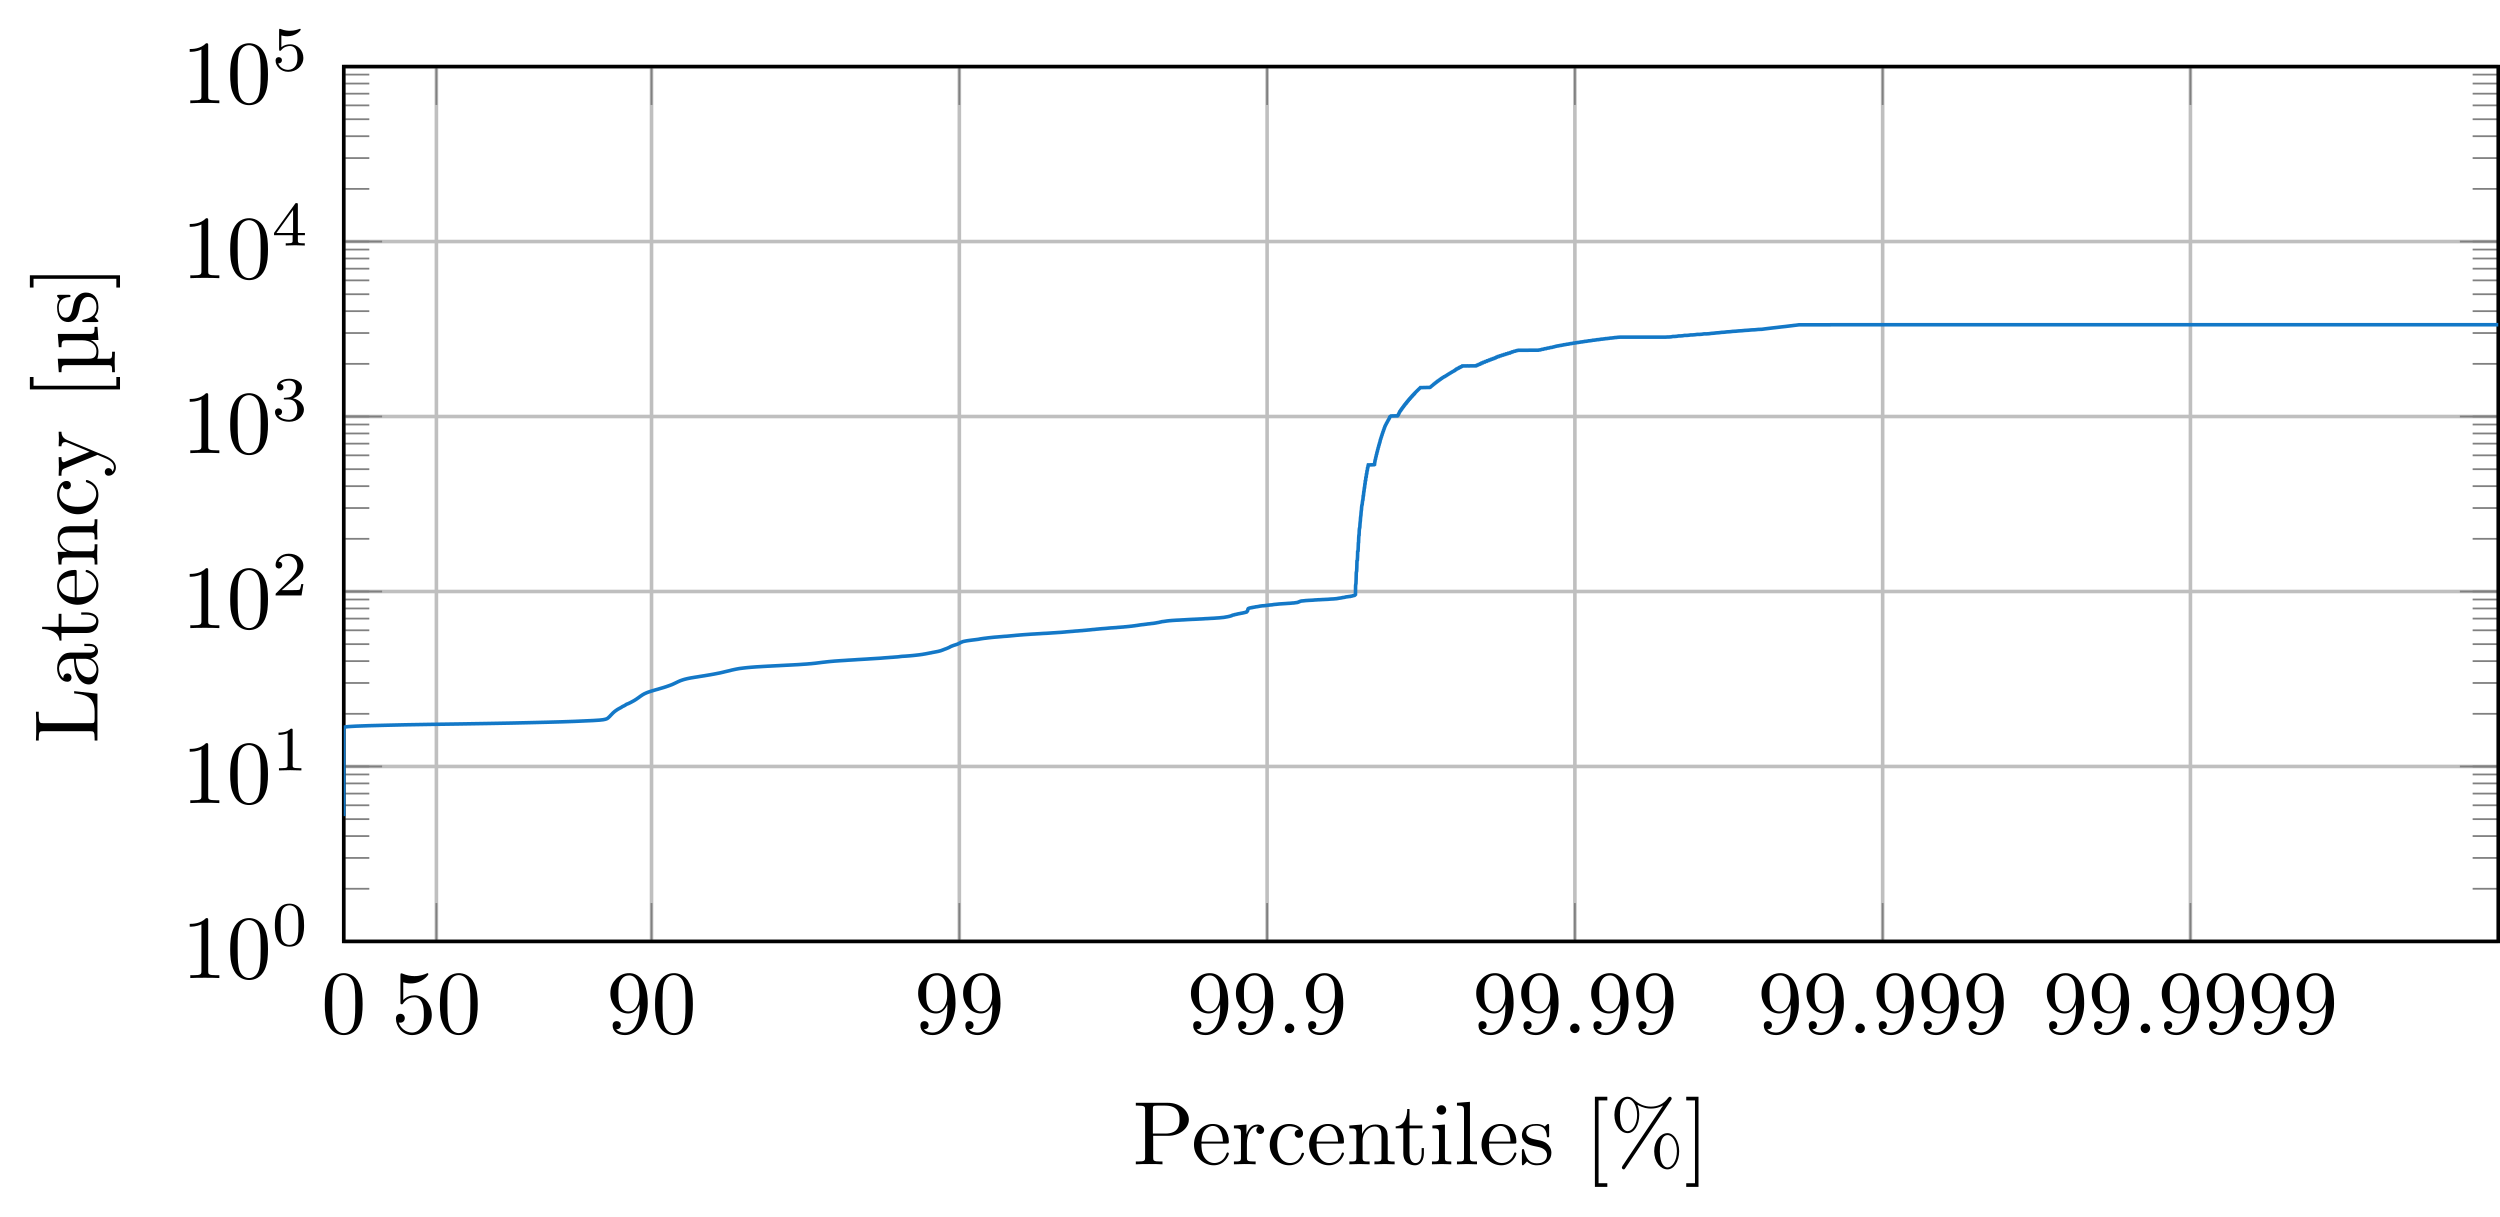 <?xml version="1.0" encoding="UTF-8"?>
<svg xmlns="http://www.w3.org/2000/svg" xmlns:xlink="http://www.w3.org/1999/xlink" width="276.906pt" height="134.773pt" viewBox="0 0 276.906 134.773" version="1.1">
<defs>
<g>
<symbol overflow="visible" id="glyph0-0">
<path style="stroke:none;" d=""/>
</symbol>
<symbol overflow="visible" id="glyph0-1">
<path style="stroke:none;" d="M 4.578 -3.188 C 4.578 -3.984 4.531 -4.781 4.188 -5.516 C 3.734 -6.484 2.906 -6.641 2.5 -6.641 C 1.891 -6.641 1.172 -6.375 0.75 -5.453 C 0.438 -4.766 0.391 -3.984 0.391 -3.188 C 0.391 -2.438 0.422 -1.547 0.844 -0.781 C 1.266 0.016 2 0.219 2.484 0.219 C 3.016 0.219 3.781 0.016 4.219 -0.938 C 4.531 -1.625 4.578 -2.406 4.578 -3.188 Z M 3.766 -3.312 C 3.766 -2.562 3.766 -1.891 3.656 -1.25 C 3.5 -0.297 2.938 0 2.484 0 C 2.094 0 1.5 -0.25 1.328 -1.203 C 1.219 -1.797 1.219 -2.719 1.219 -3.312 C 1.219 -3.953 1.219 -4.609 1.297 -5.141 C 1.484 -6.328 2.234 -6.422 2.484 -6.422 C 2.812 -6.422 3.469 -6.234 3.656 -5.25 C 3.766 -4.688 3.766 -3.938 3.766 -3.312 Z M 3.766 -3.312 "/>
</symbol>
<symbol overflow="visible" id="glyph0-2">
<path style="stroke:none;" d="M 4.469 -2 C 4.469 -3.188 3.656 -4.188 2.578 -4.188 C 2.109 -4.188 1.672 -4.031 1.312 -3.672 L 1.312 -5.625 C 1.516 -5.562 1.844 -5.5 2.156 -5.5 C 3.391 -5.5 4.094 -6.406 4.094 -6.531 C 4.094 -6.594 4.062 -6.641 3.984 -6.641 C 3.984 -6.641 3.953 -6.641 3.906 -6.609 C 3.703 -6.516 3.219 -6.312 2.547 -6.312 C 2.156 -6.312 1.688 -6.391 1.219 -6.594 C 1.141 -6.625 1.109 -6.625 1.109 -6.625 C 1 -6.625 1 -6.547 1 -6.391 L 1 -3.438 C 1 -3.266 1 -3.188 1.141 -3.188 C 1.219 -3.188 1.234 -3.203 1.281 -3.266 C 1.391 -3.422 1.75 -3.969 2.562 -3.969 C 3.078 -3.969 3.328 -3.516 3.406 -3.328 C 3.562 -2.953 3.594 -2.578 3.594 -2.078 C 3.594 -1.719 3.594 -1.125 3.344 -0.703 C 3.109 -0.312 2.734 -0.062 2.281 -0.062 C 1.562 -0.062 0.984 -0.594 0.812 -1.172 C 0.844 -1.172 0.875 -1.156 0.984 -1.156 C 1.312 -1.156 1.484 -1.406 1.484 -1.641 C 1.484 -1.891 1.312 -2.141 0.984 -2.141 C 0.844 -2.141 0.5 -2.062 0.5 -1.609 C 0.5 -0.75 1.188 0.219 2.297 0.219 C 3.453 0.219 4.469 -0.734 4.469 -2 Z M 4.469 -2 "/>
</symbol>
<symbol overflow="visible" id="glyph0-3">
<path style="stroke:none;" d="M 4.562 -3.281 C 4.562 -5.969 3.406 -6.641 2.516 -6.641 C 1.969 -6.641 1.484 -6.453 1.062 -6.016 C 0.641 -5.562 0.422 -5.141 0.422 -4.391 C 0.422 -3.156 1.297 -2.172 2.406 -2.172 C 3.016 -2.172 3.422 -2.594 3.656 -3.172 L 3.656 -2.844 C 3.656 -0.516 2.625 -0.062 2.047 -0.062 C 1.875 -0.062 1.328 -0.078 1.062 -0.422 C 1.5 -0.422 1.578 -0.703 1.578 -0.875 C 1.578 -1.188 1.344 -1.328 1.125 -1.328 C 0.969 -1.328 0.672 -1.25 0.672 -0.859 C 0.672 -0.188 1.203 0.219 2.047 0.219 C 3.344 0.219 4.562 -1.141 4.562 -3.281 Z M 3.641 -4.203 C 3.641 -3.375 3.297 -2.406 2.422 -2.406 C 2.266 -2.406 1.797 -2.406 1.5 -3.031 C 1.312 -3.406 1.312 -3.891 1.312 -4.391 C 1.312 -4.922 1.312 -5.391 1.531 -5.766 C 1.797 -6.266 2.172 -6.391 2.516 -6.391 C 2.984 -6.391 3.312 -6.047 3.484 -5.609 C 3.594 -5.281 3.641 -4.656 3.641 -4.203 Z M 3.641 -4.203 "/>
</symbol>
<symbol overflow="visible" id="glyph0-4">
<path style="stroke:none;" d="M 1.906 -0.531 C 1.906 -0.812 1.672 -1.062 1.391 -1.062 C 1.094 -1.062 0.859 -0.812 0.859 -0.531 C 0.859 -0.234 1.094 0 1.391 0 C 1.672 0 1.906 -0.234 1.906 -0.531 Z M 1.906 -0.531 "/>
</symbol>
<symbol overflow="visible" id="glyph0-5">
<path style="stroke:none;" d="M 6.219 -4.953 C 6.219 -5.938 5.234 -6.812 3.875 -6.812 L 0.344 -6.812 L 0.344 -6.5 L 0.594 -6.5 C 1.359 -6.5 1.375 -6.391 1.375 -6.031 L 1.375 -0.781 C 1.375 -0.422 1.359 -0.312 0.594 -0.312 L 0.344 -0.312 L 0.344 0 C 0.703 -0.031 1.438 -0.031 1.812 -0.031 C 2.188 -0.031 2.938 -0.031 3.297 0 L 3.297 -0.312 L 3.047 -0.312 C 2.281 -0.312 2.266 -0.422 2.266 -0.781 L 2.266 -3.156 L 3.953 -3.156 C 5.141 -3.156 6.219 -3.953 6.219 -4.953 Z M 5.188 -4.953 C 5.188 -4.484 5.188 -3.406 3.609 -3.406 L 2.234 -3.406 L 2.234 -6.094 C 2.234 -6.438 2.25 -6.5 2.719 -6.5 L 3.609 -6.5 C 5.188 -6.5 5.188 -5.438 5.188 -4.953 Z M 5.188 -4.953 "/>
</symbol>
<symbol overflow="visible" id="glyph0-6">
<path style="stroke:none;" d="M 4.141 -1.188 C 4.141 -1.281 4.062 -1.312 4 -1.312 C 3.922 -1.312 3.891 -1.25 3.875 -1.172 C 3.531 -0.141 2.625 -0.141 2.531 -0.141 C 2.031 -0.141 1.641 -0.438 1.406 -0.812 C 1.109 -1.281 1.109 -1.938 1.109 -2.297 L 3.891 -2.297 C 4.109 -2.297 4.141 -2.297 4.141 -2.516 C 4.141 -3.5 3.594 -4.469 2.359 -4.469 C 1.203 -4.469 0.281 -3.438 0.281 -2.188 C 0.281 -0.859 1.328 0.109 2.469 0.109 C 3.688 0.109 4.141 -1 4.141 -1.188 Z M 3.484 -2.516 L 1.109 -2.516 C 1.172 -4 2.016 -4.25 2.359 -4.25 C 3.375 -4.25 3.484 -2.906 3.484 -2.516 Z M 3.484 -2.516 "/>
</symbol>
<symbol overflow="visible" id="glyph0-7">
<path style="stroke:none;" d="M 3.625 -3.797 C 3.625 -4.109 3.312 -4.406 2.891 -4.406 C 2.156 -4.406 1.797 -3.734 1.672 -3.312 L 1.672 -4.406 L 0.281 -4.297 L 0.281 -3.984 C 0.984 -3.984 1.062 -3.922 1.062 -3.422 L 1.062 -0.75 C 1.062 -0.312 0.953 -0.312 0.281 -0.312 L 0.281 0 L 1.422 -0.031 C 1.812 -0.031 2.281 -0.031 2.688 0 L 2.688 -0.312 L 2.469 -0.312 C 1.734 -0.312 1.719 -0.422 1.719 -0.781 L 1.719 -2.312 C 1.719 -3.297 2.141 -4.188 2.891 -4.188 C 2.953 -4.188 2.984 -4.188 3 -4.172 C 2.969 -4.172 2.766 -4.047 2.766 -3.781 C 2.766 -3.516 2.984 -3.359 3.203 -3.359 C 3.375 -3.359 3.625 -3.484 3.625 -3.797 Z M 3.625 -3.797 "/>
</symbol>
<symbol overflow="visible" id="glyph0-8">
<path style="stroke:none;" d="M 4.141 -1.188 C 4.141 -1.281 4.031 -1.281 4 -1.281 C 3.922 -1.281 3.891 -1.25 3.875 -1.188 C 3.594 -0.266 2.938 -0.141 2.578 -0.141 C 2.047 -0.141 1.172 -0.562 1.172 -2.172 C 1.172 -3.797 1.984 -4.219 2.516 -4.219 C 2.609 -4.219 3.234 -4.203 3.578 -3.844 C 3.172 -3.812 3.109 -3.516 3.109 -3.391 C 3.109 -3.125 3.297 -2.938 3.562 -2.938 C 3.828 -2.938 4.031 -3.094 4.031 -3.406 C 4.031 -4.078 3.266 -4.469 2.5 -4.469 C 1.25 -4.469 0.344 -3.391 0.344 -2.156 C 0.344 -0.875 1.328 0.109 2.484 0.109 C 3.812 0.109 4.141 -1.094 4.141 -1.188 Z M 4.141 -1.188 "/>
</symbol>
<symbol overflow="visible" id="glyph0-9">
<path style="stroke:none;" d="M 5.328 0 L 5.328 -0.312 C 4.812 -0.312 4.562 -0.312 4.562 -0.609 L 4.562 -2.516 C 4.562 -3.375 4.562 -3.672 4.25 -4.031 C 4.109 -4.203 3.781 -4.406 3.203 -4.406 C 2.469 -4.406 2 -3.984 1.719 -3.359 L 1.719 -4.406 L 0.312 -4.297 L 0.312 -3.984 C 1.016 -3.984 1.094 -3.922 1.094 -3.422 L 1.094 -0.75 C 1.094 -0.312 0.984 -0.312 0.312 -0.312 L 0.312 0 L 1.453 -0.031 L 2.562 0 L 2.562 -0.312 C 1.891 -0.312 1.781 -0.312 1.781 -0.75 L 1.781 -2.594 C 1.781 -3.625 2.5 -4.188 3.125 -4.188 C 3.766 -4.188 3.875 -3.656 3.875 -3.078 L 3.875 -0.75 C 3.875 -0.312 3.766 -0.312 3.094 -0.312 L 3.094 0 L 4.219 -0.031 Z M 5.328 0 "/>
</symbol>
<symbol overflow="visible" id="glyph0-10">
<path style="stroke:none;" d="M 3.312 -1.234 L 3.312 -1.797 L 3.062 -1.797 L 3.062 -1.25 C 3.062 -0.516 2.766 -0.141 2.391 -0.141 C 1.719 -0.141 1.719 -1.047 1.719 -1.219 L 1.719 -3.984 L 3.156 -3.984 L 3.156 -4.297 L 1.719 -4.297 L 1.719 -6.125 L 1.469 -6.125 C 1.469 -5.312 1.172 -4.25 0.188 -4.203 L 0.188 -3.984 L 1.031 -3.984 L 1.031 -1.234 C 1.031 -0.016 1.969 0.109 2.328 0.109 C 3.031 0.109 3.312 -0.594 3.312 -1.234 Z M 3.312 -1.234 "/>
</symbol>
<symbol overflow="visible" id="glyph0-11">
<path style="stroke:none;" d="M 2.469 0 L 2.469 -0.312 C 1.797 -0.312 1.766 -0.359 1.766 -0.75 L 1.766 -4.406 L 0.375 -4.297 L 0.375 -3.984 C 1.016 -3.984 1.109 -3.922 1.109 -3.438 L 1.109 -0.75 C 1.109 -0.312 1 -0.312 0.328 -0.312 L 0.328 0 L 1.422 -0.031 C 1.781 -0.031 2.125 -0.016 2.469 0 Z M 1.906 -6.016 C 1.906 -6.297 1.688 -6.547 1.391 -6.547 C 1.047 -6.547 0.844 -6.266 0.844 -6.016 C 0.844 -5.75 1.078 -5.5 1.375 -5.5 C 1.719 -5.5 1.906 -5.766 1.906 -6.016 Z M 1.906 -6.016 "/>
</symbol>
<symbol overflow="visible" id="glyph0-12">
<path style="stroke:none;" d="M 2.547 0 L 2.547 -0.312 C 1.875 -0.312 1.766 -0.312 1.766 -0.75 L 1.766 -6.922 L 0.328 -6.812 L 0.328 -6.5 C 1.031 -6.5 1.109 -6.438 1.109 -5.938 L 1.109 -0.75 C 1.109 -0.312 1 -0.312 0.328 -0.312 L 0.328 0 L 1.438 -0.031 Z M 2.547 0 "/>
</symbol>
<symbol overflow="visible" id="glyph0-13">
<path style="stroke:none;" d="M 3.594 -1.281 C 3.594 -1.797 3.297 -2.109 3.172 -2.219 C 2.844 -2.547 2.453 -2.625 2.031 -2.703 C 1.469 -2.812 0.812 -2.938 0.812 -3.516 C 0.812 -3.875 1.062 -4.281 1.922 -4.281 C 3.016 -4.281 3.078 -3.375 3.094 -3.078 C 3.094 -2.984 3.203 -2.984 3.203 -2.984 C 3.344 -2.984 3.344 -3.031 3.344 -3.219 L 3.344 -4.234 C 3.344 -4.391 3.344 -4.469 3.234 -4.469 C 3.188 -4.469 3.156 -4.469 3.031 -4.344 C 3 -4.312 2.906 -4.219 2.859 -4.188 C 2.484 -4.469 2.078 -4.469 1.922 -4.469 C 0.703 -4.469 0.328 -3.797 0.328 -3.234 C 0.328 -2.891 0.484 -2.609 0.75 -2.391 C 1.078 -2.141 1.359 -2.078 2.078 -1.938 C 2.297 -1.891 3.109 -1.734 3.109 -1.016 C 3.109 -0.516 2.766 -0.109 1.984 -0.109 C 1.141 -0.109 0.781 -0.672 0.594 -1.531 C 0.562 -1.656 0.562 -1.688 0.453 -1.688 C 0.328 -1.688 0.328 -1.625 0.328 -1.453 L 0.328 -0.125 C 0.328 0.047 0.328 0.109 0.438 0.109 C 0.484 0.109 0.5 0.094 0.688 -0.094 C 0.703 -0.109 0.703 -0.125 0.891 -0.312 C 1.328 0.094 1.781 0.109 1.984 0.109 C 3.125 0.109 3.594 -0.562 3.594 -1.281 Z M 3.594 -1.281 "/>
</symbol>
<symbol overflow="visible" id="glyph0-14">
<path style="stroke:none;" d="M 2.547 2.5 L 2.547 2.094 L 1.578 2.094 L 1.578 -7.078 L 2.547 -7.078 L 2.547 -7.484 L 1.172 -7.484 L 1.172 2.5 Z M 2.547 2.5 "/>
</symbol>
<symbol overflow="visible" id="glyph0-15">
<path style="stroke:none;" d="M 6.906 -7.281 C 6.906 -7.391 6.812 -7.484 6.703 -7.484 C 6.609 -7.484 6.562 -7.406 6.5 -7.344 C 6 -6.656 5.328 -6.391 4.609 -6.391 C 3.906 -6.391 3.297 -6.641 2.734 -7.156 C 2.547 -7.328 2.344 -7.484 2.031 -7.484 C 1.266 -7.484 0.562 -6.641 0.562 -5.469 C 0.562 -4.266 1.281 -3.453 2.031 -3.453 C 2.75 -3.453 3.312 -4.344 3.312 -5.469 C 3.312 -5.609 3.312 -6.078 3.109 -6.594 C 3.766 -6.219 4.25 -6.172 4.609 -6.172 C 5.375 -6.172 5.875 -6.484 5.938 -6.516 L 5.953 -6.516 L 1.469 0.156 C 1.391 0.297 1.391 0.359 1.391 0.359 C 1.391 0.469 1.484 0.562 1.578 0.562 C 1.688 0.562 1.703 0.516 1.781 0.406 L 6.828 -7.094 C 6.891 -7.188 6.906 -7.219 6.906 -7.281 Z M 7.734 -1.453 C 7.734 -2.594 7.141 -3.453 6.438 -3.453 C 5.688 -3.453 4.969 -2.625 4.969 -1.453 C 4.969 -0.25 5.688 0.562 6.438 0.562 C 7.172 0.562 7.734 -0.328 7.734 -1.453 Z M 3.078 -5.469 C 3.078 -4.391 2.547 -3.672 2.031 -3.672 C 1.828 -3.672 1.172 -3.812 1.172 -5.469 C 1.172 -7.125 1.828 -7.25 2.031 -7.25 C 2.562 -7.25 3.078 -6.516 3.078 -5.469 Z M 7.484 -1.453 C 7.484 -0.375 6.969 0.344 6.453 0.344 C 6.25 0.344 5.594 0.203 5.594 -1.453 C 5.594 -3.109 6.234 -3.234 6.453 -3.234 C 6.984 -3.234 7.484 -2.5 7.484 -1.453 Z M 7.484 -1.453 "/>
</symbol>
<symbol overflow="visible" id="glyph0-16">
<path style="stroke:none;" d="M 1.578 2.5 L 1.578 -7.484 L 0.219 -7.484 L 0.219 -7.078 L 1.188 -7.078 L 1.188 2.094 L 0.219 2.094 L 0.219 2.5 Z M 1.578 2.5 "/>
</symbol>
<symbol overflow="visible" id="glyph1-0">
<path style="stroke:none;" d=""/>
</symbol>
<symbol overflow="visible" id="glyph1-1">
<path style="stroke:none;" d="M 2.938 -6.375 C 2.938 -6.625 2.938 -6.641 2.703 -6.641 C 2.078 -6 1.203 -6 0.891 -6 L 0.891 -5.688 C 1.094 -5.688 1.672 -5.688 2.188 -5.953 L 2.188 -0.781 C 2.188 -0.422 2.156 -0.312 1.266 -0.312 L 0.953 -0.312 L 0.953 0 C 1.297 -0.031 2.156 -0.031 2.562 -0.031 C 2.953 -0.031 3.828 -0.031 4.172 0 L 4.172 -0.312 L 3.859 -0.312 C 2.953 -0.312 2.938 -0.422 2.938 -0.781 Z M 2.938 -6.375 "/>
</symbol>
<symbol overflow="visible" id="glyph1-2">
<path style="stroke:none;" d="M 4.578 -3.188 C 4.578 -3.984 4.531 -4.781 4.188 -5.516 C 3.734 -6.484 2.906 -6.641 2.5 -6.641 C 1.891 -6.641 1.172 -6.375 0.75 -5.453 C 0.438 -4.766 0.391 -3.984 0.391 -3.188 C 0.391 -2.438 0.422 -1.547 0.844 -0.781 C 1.266 0.016 2 0.219 2.484 0.219 C 3.016 0.219 3.781 0.016 4.219 -0.938 C 4.531 -1.625 4.578 -2.406 4.578 -3.188 Z M 2.484 0 C 2.094 0 1.5 -0.25 1.328 -1.203 C 1.219 -1.797 1.219 -2.719 1.219 -3.312 C 1.219 -3.953 1.219 -4.609 1.297 -5.141 C 1.484 -6.328 2.234 -6.422 2.484 -6.422 C 2.812 -6.422 3.469 -6.234 3.656 -5.25 C 3.766 -4.688 3.766 -3.938 3.766 -3.312 C 3.766 -2.562 3.766 -1.891 3.656 -1.25 C 3.5 -0.297 2.938 0 2.484 0 Z M 2.484 0 "/>
</symbol>
<symbol overflow="visible" id="glyph2-0">
<path style="stroke:none;" d=""/>
</symbol>
<symbol overflow="visible" id="glyph2-1">
<path style="stroke:none;" d="M 3.594 -2.219 C 3.594 -2.984 3.5 -3.547 3.188 -4.031 C 2.969 -4.344 2.531 -4.625 1.984 -4.625 C 0.359 -4.625 0.359 -2.719 0.359 -2.219 C 0.359 -1.719 0.359 0.141 1.984 0.141 C 3.594 0.141 3.594 -1.719 3.594 -2.219 Z M 1.984 -0.062 C 1.656 -0.062 1.234 -0.25 1.094 -0.812 C 1 -1.219 1 -1.797 1 -2.312 C 1 -2.828 1 -3.359 1.094 -3.734 C 1.25 -4.281 1.688 -4.438 1.984 -4.438 C 2.359 -4.438 2.719 -4.203 2.844 -3.797 C 2.953 -3.422 2.969 -2.922 2.969 -2.312 C 2.969 -1.797 2.969 -1.281 2.875 -0.844 C 2.734 -0.203 2.266 -0.062 1.984 -0.062 Z M 1.984 -0.062 "/>
</symbol>
<symbol overflow="visible" id="glyph2-2">
<path style="stroke:none;" d="M 2.328 -4.438 C 2.328 -4.625 2.328 -4.625 2.125 -4.625 C 1.672 -4.188 1.047 -4.188 0.766 -4.188 L 0.766 -3.938 C 0.922 -3.938 1.391 -3.938 1.766 -4.125 L 1.766 -0.578 C 1.766 -0.344 1.766 -0.25 1.078 -0.25 L 0.812 -0.25 L 0.812 0 C 0.938 0 1.797 -0.031 2.047 -0.031 C 2.266 -0.031 3.141 0 3.297 0 L 3.297 -0.25 L 3.031 -0.25 C 2.328 -0.25 2.328 -0.344 2.328 -0.578 Z M 2.328 -4.438 "/>
</symbol>
<symbol overflow="visible" id="glyph2-3">
<path style="stroke:none;" d="M 3.516 -1.266 L 3.281 -1.266 C 3.266 -1.109 3.188 -0.703 3.094 -0.641 C 3.047 -0.594 2.516 -0.594 2.406 -0.594 L 1.125 -0.594 C 1.859 -1.234 2.109 -1.438 2.516 -1.766 C 3.031 -2.172 3.516 -2.609 3.516 -3.266 C 3.516 -4.109 2.781 -4.625 1.891 -4.625 C 1.031 -4.625 0.438 -4.016 0.438 -3.375 C 0.438 -3.031 0.734 -2.984 0.812 -2.984 C 0.969 -2.984 1.172 -3.109 1.172 -3.359 C 1.172 -3.484 1.125 -3.734 0.766 -3.734 C 0.984 -4.219 1.453 -4.375 1.781 -4.375 C 2.484 -4.375 2.844 -3.828 2.844 -3.266 C 2.844 -2.656 2.406 -2.188 2.188 -1.938 L 0.516 -0.266 C 0.438 -0.203 0.438 -0.188 0.438 0 L 3.312 0 Z M 3.516 -1.266 "/>
</symbol>
<symbol overflow="visible" id="glyph2-4">
<path style="stroke:none;" d="M 1.906 -2.328 C 2.453 -2.328 2.844 -1.953 2.844 -1.203 C 2.844 -0.344 2.328 -0.078 1.938 -0.078 C 1.656 -0.078 1.031 -0.156 0.75 -0.578 C 1.078 -0.578 1.156 -0.812 1.156 -0.969 C 1.156 -1.188 0.984 -1.344 0.766 -1.344 C 0.578 -1.344 0.375 -1.219 0.375 -0.938 C 0.375 -0.281 1.094 0.141 1.938 0.141 C 2.906 0.141 3.578 -0.516 3.578 -1.203 C 3.578 -1.75 3.141 -2.297 2.375 -2.453 C 3.094 -2.719 3.359 -3.234 3.359 -3.672 C 3.359 -4.219 2.734 -4.625 1.953 -4.625 C 1.188 -4.625 0.594 -4.25 0.594 -3.688 C 0.594 -3.453 0.75 -3.328 0.953 -3.328 C 1.172 -3.328 1.312 -3.484 1.312 -3.672 C 1.312 -3.875 1.172 -4.031 0.953 -4.047 C 1.203 -4.344 1.672 -4.422 1.938 -4.422 C 2.25 -4.422 2.688 -4.266 2.688 -3.672 C 2.688 -3.375 2.594 -3.047 2.406 -2.844 C 2.188 -2.578 1.984 -2.562 1.641 -2.531 C 1.469 -2.516 1.453 -2.516 1.422 -2.516 C 1.406 -2.516 1.344 -2.5 1.344 -2.422 C 1.344 -2.328 1.406 -2.328 1.531 -2.328 Z M 1.906 -2.328 "/>
</symbol>
<symbol overflow="visible" id="glyph2-5">
<path style="stroke:none;" d="M 3.688 -1.141 L 3.688 -1.391 L 2.906 -1.391 L 2.906 -4.5 C 2.906 -4.641 2.906 -4.703 2.766 -4.703 C 2.672 -4.703 2.641 -4.703 2.578 -4.594 L 0.266 -1.391 L 0.266 -1.141 L 2.328 -1.141 L 2.328 -0.578 C 2.328 -0.328 2.328 -0.25 1.75 -0.25 L 1.562 -0.25 L 1.562 0 C 1.922 -0.016 2.359 -0.031 2.609 -0.031 C 2.875 -0.031 3.312 -0.016 3.672 0 L 3.672 -0.25 L 3.484 -0.25 C 2.906 -0.25 2.906 -0.328 2.906 -0.578 L 2.906 -1.141 Z M 2.375 -3.938 L 2.375 -1.391 L 0.531 -1.391 Z M 2.375 -3.938 "/>
</symbol>
<symbol overflow="visible" id="glyph2-6">
<path style="stroke:none;" d="M 1.078 -3.891 C 1.438 -3.797 1.641 -3.797 1.75 -3.797 C 2.672 -3.797 3.219 -4.422 3.219 -4.531 C 3.219 -4.609 3.172 -4.625 3.141 -4.625 C 3.125 -4.625 3.109 -4.625 3.078 -4.609 C 2.906 -4.547 2.547 -4.406 2.031 -4.406 C 1.828 -4.406 1.469 -4.422 1.016 -4.594 C 0.938 -4.625 0.922 -4.625 0.922 -4.625 C 0.828 -4.625 0.828 -4.547 0.828 -4.438 L 0.828 -2.391 C 0.828 -2.266 0.828 -2.188 0.938 -2.188 C 1 -2.188 1.016 -2.188 1.078 -2.281 C 1.375 -2.656 1.812 -2.719 2.047 -2.719 C 2.469 -2.719 2.656 -2.391 2.688 -2.328 C 2.812 -2.094 2.859 -1.828 2.859 -1.422 C 2.859 -1.219 2.859 -0.812 2.641 -0.5 C 2.469 -0.25 2.172 -0.078 1.828 -0.078 C 1.375 -0.078 0.906 -0.328 0.734 -0.797 C 1 -0.781 1.141 -0.953 1.141 -1.141 C 1.141 -1.438 0.875 -1.484 0.781 -1.484 C 0.781 -1.484 0.438 -1.484 0.438 -1.109 C 0.438 -0.484 1.016 0.141 1.844 0.141 C 2.734 0.141 3.516 -0.516 3.516 -1.406 C 3.516 -2.188 2.922 -2.906 2.062 -2.906 C 1.75 -2.906 1.391 -2.844 1.078 -2.578 Z M 1.078 -3.891 "/>
</symbol>
<symbol overflow="visible" id="glyph3-0">
<path style="stroke:none;" d=""/>
</symbol>
<symbol overflow="visible" id="glyph3-1">
<path style="stroke:none;" d="M -2.578 -5.797 L -2.578 -5.547 C -1.562 -5.438 -0.312 -5.297 -0.312 -3.547 L -0.312 -2.734 C -0.312 -2.266 -0.375 -2.25 -0.703 -2.25 L -6.016 -2.25 C -6.359 -2.25 -6.5 -2.25 -6.5 -3.188 L -6.5 -3.516 L -6.812 -3.516 C -6.781 -3.156 -6.781 -2.25 -6.781 -1.844 C -6.781 -1.453 -6.781 -0.672 -6.812 -0.328 L -6.5 -0.328 L -6.5 -0.562 C -6.5 -1.328 -6.391 -1.359 -6.031 -1.359 L -0.781 -1.359 C -0.422 -1.359 -0.312 -1.328 -0.312 -0.562 L -0.312 -0.328 L 0 -0.328 L 0 -5.516 Z M -2.578 -5.797 "/>
</symbol>
<symbol overflow="visible" id="glyph3-2">
<path style="stroke:none;" d="M -0.891 -4.812 L -1.453 -4.812 L -1.453 -4.562 L -0.891 -4.562 C -0.312 -4.562 -0.25 -4.312 -0.25 -4.203 C -0.25 -3.875 -0.703 -3.844 -0.75 -3.844 L -2.734 -3.844 C -3.156 -3.844 -3.547 -3.844 -3.922 -3.484 C -4.312 -3.094 -4.469 -2.594 -4.469 -2.109 C -4.469 -1.297 -4 -0.609 -3.344 -0.609 C -3.047 -0.609 -2.875 -0.812 -2.875 -1.062 C -2.875 -1.344 -3.078 -1.531 -3.328 -1.531 C -3.453 -1.531 -3.781 -1.469 -3.781 -1.016 C -4.141 -1.281 -4.25 -1.781 -4.25 -2.094 C -4.25 -2.578 -3.859 -3.156 -2.969 -3.156 L -2.609 -3.156 C -2.578 -2.641 -2.547 -1.938 -2.25 -1.312 C -1.906 -0.562 -1.391 -0.312 -0.953 -0.312 C -0.141 -0.312 0.109 -1.281 0.109 -1.906 C 0.109 -2.578 -0.297 -3.031 -0.75 -3.219 C -0.359 -3.266 0.062 -3.531 0.062 -4 C 0.062 -4.203 -0.078 -4.812 -0.891 -4.812 Z M -1.391 -3.156 C -0.453 -3.156 -0.109 -2.438 -0.109 -1.984 C -0.109 -1.5 -0.453 -1.094 -0.953 -1.094 C -1.5 -1.094 -2.328 -1.5 -2.391 -3.156 Z M -1.391 -3.156 "/>
</symbol>
<symbol overflow="visible" id="glyph3-3">
<path style="stroke:none;" d="M -1.234 -3.312 L -1.797 -3.312 L -1.797 -3.062 L -1.25 -3.062 C -0.516 -3.062 -0.141 -2.766 -0.141 -2.391 C -0.141 -1.719 -1.047 -1.719 -1.219 -1.719 L -3.984 -1.719 L -3.984 -3.156 L -4.297 -3.156 L -4.297 -1.719 L -6.125 -1.719 L -6.125 -1.469 C -5.312 -1.469 -4.25 -1.172 -4.203 -0.188 L -3.984 -0.188 L -3.984 -1.031 L -1.234 -1.031 C -0.016 -1.031 0.109 -1.969 0.109 -2.328 C 0.109 -3.031 -0.594 -3.312 -1.234 -3.312 Z M -1.234 -3.312 "/>
</symbol>
<symbol overflow="visible" id="glyph3-4">
<path style="stroke:none;" d="M -1.188 -4.141 C -1.281 -4.141 -1.312 -4.062 -1.312 -4 C -1.312 -3.922 -1.25 -3.891 -1.172 -3.875 C -0.141 -3.531 -0.141 -2.625 -0.141 -2.531 C -0.141 -2.031 -0.438 -1.641 -0.812 -1.406 C -1.281 -1.109 -1.938 -1.109 -2.297 -1.109 L -2.297 -3.891 C -2.297 -4.109 -2.297 -4.141 -2.516 -4.141 C -3.5 -4.141 -4.469 -3.594 -4.469 -2.359 C -4.469 -1.203 -3.438 -0.281 -2.188 -0.281 C -0.859 -0.281 0.109 -1.328 0.109 -2.469 C 0.109 -3.688 -1 -4.141 -1.188 -4.141 Z M -2.516 -3.484 L -2.516 -1.109 C -4 -1.172 -4.25 -2.016 -4.25 -2.359 C -4.25 -3.375 -2.906 -3.484 -2.516 -3.484 Z M -2.516 -3.484 "/>
</symbol>
<symbol overflow="visible" id="glyph3-5">
<path style="stroke:none;" d="M 0 -5.328 L -0.312 -5.328 C -0.312 -4.812 -0.312 -4.562 -0.609 -4.562 L -2.516 -4.562 C -3.375 -4.562 -3.672 -4.562 -4.031 -4.25 C -4.203 -4.109 -4.406 -3.781 -4.406 -3.203 C -4.406 -2.469 -3.984 -2 -3.359 -1.719 L -4.406 -1.719 L -4.297 -0.312 L -3.984 -0.312 C -3.984 -1.016 -3.922 -1.094 -3.422 -1.094 L -0.75 -1.094 C -0.312 -1.094 -0.312 -0.984 -0.312 -0.312 L 0 -0.312 L -0.031 -1.453 L 0 -2.562 L -0.312 -2.562 C -0.312 -1.891 -0.312 -1.781 -0.75 -1.781 L -2.594 -1.781 C -3.625 -1.781 -4.188 -2.5 -4.188 -3.125 C -4.188 -3.766 -3.656 -3.875 -3.078 -3.875 L -0.75 -3.875 C -0.312 -3.875 -0.312 -3.766 -0.312 -3.094 L 0 -3.094 L -0.031 -4.219 Z M 0 -5.328 "/>
</symbol>
<symbol overflow="visible" id="glyph3-6">
<path style="stroke:none;" d="M -1.188 -4.141 C -1.281 -4.141 -1.281 -4.031 -1.281 -4 C -1.281 -3.922 -1.25 -3.891 -1.188 -3.875 C -0.266 -3.594 -0.141 -2.938 -0.141 -2.578 C -0.141 -2.047 -0.562 -1.172 -2.172 -1.172 C -3.797 -1.172 -4.219 -1.984 -4.219 -2.516 C -4.219 -2.609 -4.203 -3.234 -3.844 -3.578 C -3.812 -3.172 -3.516 -3.109 -3.391 -3.109 C -3.125 -3.109 -2.938 -3.297 -2.938 -3.562 C -2.938 -3.828 -3.094 -4.031 -3.406 -4.031 C -4.078 -4.031 -4.469 -3.266 -4.469 -2.5 C -4.469 -1.25 -3.391 -0.344 -2.156 -0.344 C -0.875 -0.344 0.109 -1.328 0.109 -2.484 C 0.109 -3.812 -1.094 -4.141 -1.188 -4.141 Z M -1.188 -4.141 "/>
</symbol>
<symbol overflow="visible" id="glyph3-7">
<path style="stroke:none;" d="M -3.984 -5.062 L -4.297 -5.062 C -4.281 -4.828 -4.266 -4.547 -4.266 -4.312 L -4.297 -3.453 L -3.984 -3.453 C -3.984 -3.766 -3.812 -3.922 -3.562 -3.922 C -3.453 -3.922 -3.438 -3.906 -3.312 -3.859 L -0.875 -2.844 L -3.547 -1.75 C -3.656 -1.703 -3.688 -1.688 -3.734 -1.688 C -3.984 -1.688 -3.984 -2.047 -3.984 -2.25 L -4.297 -2.25 L -4.266 -1.156 C -4.266 -0.891 -4.281 -0.484 -4.297 -0.188 L -3.984 -0.188 C -3.984 -0.672 -3.984 -0.859 -3.641 -1 L 0 -2.5 L 0.594 -2.25 C 1.141 -2.031 1.828 -1.75 1.828 -1.109 C 1.828 -1.062 1.828 -0.828 1.641 -0.641 C 1.609 -0.953 1.391 -1.031 1.219 -1.031 C 0.969 -1.031 0.812 -0.844 0.812 -0.609 C 0.812 -0.406 0.938 -0.188 1.234 -0.188 C 1.688 -0.188 2.047 -0.609 2.047 -1.109 C 2.047 -1.734 1.469 -2.141 0.906 -2.375 L -3.344 -4.141 C -3.984 -4.391 -3.984 -4.906 -3.984 -5.062 Z M -3.984 -5.062 "/>
</symbol>
<symbol overflow="visible" id="glyph3-8">
<path style="stroke:none;" d="M 2.5 -2.547 L 2.094 -2.547 L 2.094 -1.578 L -7.078 -1.578 L -7.078 -2.547 L -7.484 -2.547 L -7.484 -1.172 L 2.5 -1.172 Z M 2.5 -2.547 "/>
</symbol>
<symbol overflow="visible" id="glyph3-9">
<path style="stroke:none;" d="M 2.5 -1.578 L -7.484 -1.578 L -7.484 -0.219 L -7.078 -0.219 L -7.078 -1.188 L 2.094 -1.188 L 2.094 -0.219 L 2.5 -0.219 Z M 2.5 -1.578 "/>
</symbol>
<symbol overflow="visible" id="glyph4-0">
<path style="stroke:none;" d=""/>
</symbol>
<symbol overflow="visible" id="glyph4-1">
<path style="stroke:none;" d="M 0 -5.328 L -0.312 -5.328 C -0.312 -4.609 -0.375 -4.547 -0.891 -4.547 L -4.391 -4.547 L -4.281 -3.078 L -3.984 -3.078 C -3.984 -3.781 -3.906 -3.844 -3.406 -3.844 L -1.672 -3.844 C -0.781 -3.844 -0.109 -3.391 -0.109 -2.656 C -0.109 -1.828 -0.594 -1.797 -1.109 -1.797 L -4.391 -1.797 L -4.281 -0.312 L -3.984 -0.312 C -3.984 -1.031 -3.906 -1.094 -3.406 -1.094 L 1.156 -1.094 C 1.625 -1.094 1.625 -1 1.625 -0.312 L 1.938 -0.312 L 1.906 -1.453 L 1.938 -2.578 L 1.625 -2.578 C 1.625 -1.891 1.625 -1.797 1.156 -1.797 L -0.016 -1.797 C 0.047 -1.938 0.109 -2.219 0.109 -2.609 C 0.109 -3.156 -0.156 -3.594 -0.75 -3.875 L 0.109 -3.875 Z M 0 -5.328 "/>
</symbol>
<symbol overflow="visible" id="glyph5-0">
<path style="stroke:none;" d=""/>
</symbol>
<symbol overflow="visible" id="glyph5-1">
<path style="stroke:none;" d="M -1.938 -2.078 C -1.891 -2.297 -1.734 -3.109 -1.016 -3.109 C -0.516 -3.109 -0.109 -2.766 -0.109 -1.984 C -0.109 -1.141 -0.672 -0.781 -1.531 -0.594 C -1.656 -0.562 -1.688 -0.562 -1.688 -0.453 C -1.688 -0.328 -1.625 -0.328 -1.453 -0.328 L -0.125 -0.328 C 0.047 -0.328 0.109 -0.328 0.109 -0.438 C 0.109 -0.484 0.094 -0.5 -0.094 -0.688 C -0.109 -0.703 -0.125 -0.703 -0.312 -0.891 C 0.094 -1.328 0.109 -1.781 0.109 -1.984 C 0.109 -3.125 -0.562 -3.594 -1.281 -3.594 C -1.797 -3.594 -2.109 -3.297 -2.219 -3.172 C -2.547 -2.844 -2.625 -2.453 -2.703 -2.031 C -2.812 -1.469 -2.938 -0.812 -3.516 -0.812 C -3.875 -0.812 -4.281 -1.062 -4.281 -1.922 C -4.281 -3.016 -3.375 -3.078 -3.078 -3.094 C -2.984 -3.094 -2.984 -3.188 -2.984 -3.203 C -2.984 -3.344 -3.031 -3.344 -3.219 -3.344 L -4.234 -3.344 C -4.391 -3.344 -4.469 -3.344 -4.469 -3.234 C -4.469 -3.188 -4.469 -3.156 -4.344 -3.031 C -4.312 -3 -4.219 -2.906 -4.188 -2.859 C -4.469 -2.484 -4.469 -2.078 -4.469 -1.922 C -4.469 -0.703 -3.797 -0.328 -3.234 -0.328 C -2.891 -0.328 -2.609 -0.484 -2.391 -0.75 C -2.141 -1.078 -2.078 -1.359 -1.938 -2.078 Z M -1.938 -2.078 "/>
</symbol>
</g>
<clipPath id="clip1">
  <path d="M 37 7 L 276.906 7 L 276.906 105 L 37 105 Z M 37 7 "/>
</clipPath>
<clipPath id="clip2">
  <path d="M 37 8 L 276.906 8 L 276.906 105 L 37 105 Z M 37 8 "/>
</clipPath>
<clipPath id="clip3">
  <path d="M 37 7 L 276.906 7 L 276.906 105 L 37 105 Z M 37 7 "/>
</clipPath>
<clipPath id="clip4">
  <path d="M 38.074 30 L 276.711 30 L 276.711 97 L 38.074 97 Z M 38.074 30 "/>
</clipPath>
</defs>
<g id="surface1">
<path style="fill:none;stroke-width:0.399;stroke-linecap:butt;stroke-linejoin:miter;stroke:rgb(75%,75%,75%);stroke-opacity:1;stroke-miterlimit:10;" d="M -0.001 0.002 L -0.001 96.9 M 10.261 0.002 L 10.261 96.9 M 34.089 0.002 L 34.089 96.9 M 68.183 0.002 L 68.183 96.9 M 102.273 0.002 L 102.273 96.9 M 136.363 0.002 L 136.363 96.9 M 170.452 0.002 L 170.452 96.9 M 204.542 0.002 L 204.542 96.9 " transform="matrix(1,0,0,-1,38.075,104.275)"/>
<g clip-path="url(#clip1)" clip-rule="nonzero">
<path style="fill:none;stroke-width:0.399;stroke-linecap:butt;stroke-linejoin:miter;stroke:rgb(75%,75%,75%);stroke-opacity:1;stroke-miterlimit:10;" d="M -0.001 0.002 L 238.636 0.002 M -0.001 19.38 L 238.636 19.38 M -0.001 38.759 L 238.636 38.759 M -0.001 58.142 L 238.636 58.142 M -0.001 77.521 L 238.636 77.521 M -0.001 96.9 L 238.636 96.9 " transform="matrix(1,0,0,-1,38.075,104.275)"/>
</g>
<path style="fill:none;stroke-width:0.199;stroke-linecap:butt;stroke-linejoin:miter;stroke:rgb(50%,50%,50%);stroke-opacity:1;stroke-miterlimit:10;" d="M -0.001 0.002 L -0.001 4.252 M 10.261 0.002 L 10.261 4.252 M 34.089 0.002 L 34.089 4.252 M 68.183 0.002 L 68.183 4.252 M 102.273 0.002 L 102.273 4.252 M 136.363 0.002 L 136.363 4.252 M 170.452 0.002 L 170.452 4.252 M 204.542 0.002 L 204.542 4.252 M -0.001 96.9 L -0.001 92.65 M 10.261 96.9 L 10.261 92.65 M 34.089 96.9 L 34.089 92.65 M 68.183 96.9 L 68.183 92.65 M 102.273 96.9 L 102.273 92.65 M 136.363 96.9 L 136.363 92.65 M 170.452 96.9 L 170.452 92.65 M 204.542 96.9 L 204.542 92.65 " transform="matrix(1,0,0,-1,38.075,104.275)"/>
<g clip-path="url(#clip2)" clip-rule="nonzero">
<path style="fill:none;stroke-width:0.199;stroke-linecap:butt;stroke-linejoin:miter;stroke:rgb(50%,50%,50%);stroke-opacity:1;stroke-miterlimit:10;" d="M -0.001 0.002 L 2.831 0.002 M -0.001 5.834 L 2.831 5.834 M -0.001 9.248 L 2.831 9.248 M -0.001 11.67 L 2.831 11.67 M -0.001 13.545 L 2.831 13.545 M -0.001 15.08 L 2.831 15.08 M -0.001 16.377 L 2.831 16.377 M -0.001 17.502 L 2.831 17.502 M -0.001 18.494 L 2.831 18.494 M -0.001 19.38 L 2.831 19.38 M -0.001 25.212 L 2.831 25.212 M -0.001 28.627 L 2.831 28.627 M -0.001 31.048 L 2.831 31.048 M -0.001 32.927 L 2.831 32.927 M -0.001 34.462 L 2.831 34.462 M -0.001 35.759 L 2.831 35.759 M -0.001 36.88 L 2.831 36.88 M -0.001 37.873 L 2.831 37.873 M -0.001 38.759 L 2.831 38.759 M -0.001 44.595 L 2.831 44.595 M -0.001 48.005 L 2.831 48.005 M -0.001 50.427 L 2.831 50.427 M -0.001 52.306 L 2.831 52.306 M -0.001 53.841 L 2.831 53.841 M -0.001 55.138 L 2.831 55.138 M -0.001 56.263 L 2.831 56.263 M -0.001 57.255 L 2.831 57.255 M -0.001 58.142 L 2.831 58.142 M -0.001 63.974 L 2.831 63.974 M -0.001 67.388 L 2.831 67.388 M -0.001 69.81 L 2.831 69.81 M -0.001 71.685 L 2.831 71.685 M -0.001 73.22 L 2.831 73.22 M -0.001 74.517 L 2.831 74.517 M -0.001 75.642 L 2.831 75.642 M -0.001 76.634 L 2.831 76.634 M -0.001 77.521 L 2.831 77.521 M -0.001 83.353 L 2.831 83.353 M -0.001 86.767 L 2.831 86.767 M -0.001 89.189 L 2.831 89.189 M -0.001 91.068 L 2.831 91.068 M -0.001 92.603 L 2.831 92.603 M -0.001 93.9 L 2.831 93.9 M -0.001 95.021 L 2.831 95.021 M -0.001 96.013 L 2.831 96.013 M 238.636 0.002 L 235.8 0.002 M 238.636 5.834 L 235.8 5.834 M 238.636 9.248 L 235.8 9.248 M 238.636 11.67 L 235.8 11.67 M 238.636 13.545 L 235.8 13.545 M 238.636 15.08 L 235.8 15.08 M 238.636 16.377 L 235.8 16.377 M 238.636 17.502 L 235.8 17.502 M 238.636 18.494 L 235.8 18.494 M 238.636 19.38 L 235.8 19.38 M 238.636 25.212 L 235.8 25.212 M 238.636 28.627 L 235.8 28.627 M 238.636 31.048 L 235.8 31.048 M 238.636 32.927 L 235.8 32.927 M 238.636 34.462 L 235.8 34.462 M 238.636 35.759 L 235.8 35.759 M 238.636 36.88 L 235.8 36.88 M 238.636 37.873 L 235.8 37.873 M 238.636 38.759 L 235.8 38.759 M 238.636 44.595 L 235.8 44.595 M 238.636 48.005 L 235.8 48.005 M 238.636 50.427 L 235.8 50.427 M 238.636 52.306 L 235.8 52.306 M 238.636 53.841 L 235.8 53.841 M 238.636 55.138 L 235.8 55.138 M 238.636 56.263 L 235.8 56.263 M 238.636 57.255 L 235.8 57.255 M 238.636 58.142 L 235.8 58.142 M 238.636 63.974 L 235.8 63.974 M 238.636 67.388 L 235.8 67.388 M 238.636 69.81 L 235.8 69.81 M 238.636 71.685 L 235.8 71.685 M 238.636 73.22 L 235.8 73.22 M 238.636 74.517 L 235.8 74.517 M 238.636 75.642 L 235.8 75.642 M 238.636 76.634 L 235.8 76.634 M 238.636 77.521 L 235.8 77.521 M 238.636 83.353 L 235.8 83.353 M 238.636 86.767 L 235.8 86.767 M 238.636 89.189 L 235.8 89.189 M 238.636 91.068 L 235.8 91.068 M 238.636 92.603 L 235.8 92.603 M 238.636 93.9 L 235.8 93.9 M 238.636 95.021 L 235.8 95.021 M 238.636 96.013 L 235.8 96.013 " transform="matrix(1,0,0,-1,38.075,104.275)"/>
</g>
<g clip-path="url(#clip3)" clip-rule="nonzero">
<path style="fill:none;stroke-width:0.199;stroke-linecap:butt;stroke-linejoin:miter;stroke:rgb(50%,50%,50%);stroke-opacity:1;stroke-miterlimit:10;" d="M -0.001 0.002 L 4.249 0.002 M -0.001 19.38 L 4.249 19.38 M -0.001 38.759 L 4.249 38.759 M -0.001 58.142 L 4.249 58.142 M -0.001 77.521 L 4.249 77.521 M -0.001 96.9 L 4.249 96.9 M 238.636 0.002 L 234.386 0.002 M 238.636 19.38 L 234.386 19.38 M 238.636 38.759 L 234.386 38.759 M 238.636 58.142 L 234.386 58.142 M 238.636 77.521 L 234.386 77.521 M 238.636 96.9 L 234.386 96.9 " transform="matrix(1,0,0,-1,38.075,104.275)"/>
<path style="fill:none;stroke-width:0.399;stroke-linecap:butt;stroke-linejoin:miter;stroke:rgb(0%,0%,0%);stroke-opacity:1;stroke-miterlimit:10;" d="M -0.001 0.002 L -0.001 96.9 L 238.636 96.9 L 238.636 0.002 Z M -0.001 0.002 " transform="matrix(1,0,0,-1,38.075,104.275)"/>
</g>
<g style="fill:rgb(0%,0%,0%);fill-opacity:1;">
  <use xlink:href="#glyph0-1" x="35.585" y="114.43"/>
</g>
<g style="fill:rgb(0%,0%,0%);fill-opacity:1;">
  <use xlink:href="#glyph0-2" x="43.354" y="114.43"/>
  <use xlink:href="#glyph0-1" x="48.335" y="114.43"/>
</g>
<g style="fill:rgb(0%,0%,0%);fill-opacity:1;">
  <use xlink:href="#glyph0-3" x="67.184" y="114.43"/>
  <use xlink:href="#glyph0-1" x="72.165" y="114.43"/>
</g>
<g style="fill:rgb(0%,0%,0%);fill-opacity:1;">
  <use xlink:href="#glyph0-3" x="101.274" y="114.43"/>
  <use xlink:href="#glyph0-3" x="106.255" y="114.43"/>
</g>
<g style="fill:rgb(0%,0%,0%);fill-opacity:1;">
  <use xlink:href="#glyph0-3" x="131.489" y="114.43"/>
  <use xlink:href="#glyph0-3" x="136.47" y="114.43"/>
  <use xlink:href="#glyph0-4" x="141.452" y="114.43"/>
  <use xlink:href="#glyph0-3" x="144.221" y="114.43"/>
</g>
<g style="fill:rgb(0%,0%,0%);fill-opacity:1;">
  <use xlink:href="#glyph0-3" x="163.088" y="114.43"/>
  <use xlink:href="#glyph0-3" x="168.069" y="114.43"/>
  <use xlink:href="#glyph0-4" x="173.051" y="114.43"/>
  <use xlink:href="#glyph0-3" x="175.82" y="114.43"/>
  <use xlink:href="#glyph0-3" x="180.802" y="114.43"/>
</g>
<g style="fill:rgb(0%,0%,0%);fill-opacity:1;">
  <use xlink:href="#glyph0-3" x="194.688" y="114.43"/>
  <use xlink:href="#glyph0-3" x="199.669" y="114.43"/>
  <use xlink:href="#glyph0-4" x="204.651" y="114.43"/>
  <use xlink:href="#glyph0-3" x="207.42" y="114.43"/>
  <use xlink:href="#glyph0-3" x="212.402" y="114.43"/>
  <use xlink:href="#glyph0-3" x="217.383" y="114.43"/>
</g>
<g style="fill:rgb(0%,0%,0%);fill-opacity:1;">
  <use xlink:href="#glyph0-3" x="226.287" y="114.43"/>
  <use xlink:href="#glyph0-3" x="231.268" y="114.43"/>
  <use xlink:href="#glyph0-4" x="236.25" y="114.43"/>
  <use xlink:href="#glyph0-3" x="239.019" y="114.43"/>
  <use xlink:href="#glyph0-3" x="244.001" y="114.43"/>
  <use xlink:href="#glyph0-3" x="248.982" y="114.43"/>
  <use xlink:href="#glyph0-3" x="253.963" y="114.43"/>
</g>
<g style="fill:rgb(0%,0%,0%);fill-opacity:1;">
  <use xlink:href="#glyph1-1" x="20.123" y="108.33"/>
  <use xlink:href="#glyph1-2" x="25.104" y="108.33"/>
</g>
<g style="fill:rgb(0%,0%,0%);fill-opacity:1;">
  <use xlink:href="#glyph2-1" x="30.086" y="104.715"/>
</g>
<g style="fill:rgb(0%,0%,0%);fill-opacity:1;">
  <use xlink:href="#glyph1-1" x="20.123" y="88.95"/>
  <use xlink:href="#glyph1-2" x="25.104" y="88.95"/>
</g>
<g style="fill:rgb(0%,0%,0%);fill-opacity:1;">
  <use xlink:href="#glyph2-2" x="30.086" y="85.335"/>
</g>
<g style="fill:rgb(0%,0%,0%);fill-opacity:1;">
  <use xlink:href="#glyph1-1" x="20.123" y="69.57"/>
  <use xlink:href="#glyph1-2" x="25.104" y="69.57"/>
</g>
<g style="fill:rgb(0%,0%,0%);fill-opacity:1;">
  <use xlink:href="#glyph2-3" x="30.086" y="65.955"/>
</g>
<g style="fill:rgb(0%,0%,0%);fill-opacity:1;">
  <use xlink:href="#glyph1-1" x="20.123" y="50.19"/>
  <use xlink:href="#glyph1-2" x="25.104" y="50.19"/>
</g>
<g style="fill:rgb(0%,0%,0%);fill-opacity:1;">
  <use xlink:href="#glyph2-4" x="30.086" y="46.575"/>
</g>
<g style="fill:rgb(0%,0%,0%);fill-opacity:1;">
  <use xlink:href="#glyph1-1" x="20.123" y="30.81"/>
  <use xlink:href="#glyph1-2" x="25.104" y="30.81"/>
</g>
<g style="fill:rgb(0%,0%,0%);fill-opacity:1;">
  <use xlink:href="#glyph2-5" x="30.086" y="27.195"/>
</g>
<g style="fill:rgb(0%,0%,0%);fill-opacity:1;">
  <use xlink:href="#glyph1-1" x="20.123" y="11.43"/>
  <use xlink:href="#glyph1-2" x="25.104" y="11.43"/>
</g>
<g style="fill:rgb(0%,0%,0%);fill-opacity:1;">
  <use xlink:href="#glyph2-6" x="30.086" y="7.815"/>
</g>
<g clip-path="url(#clip4)" clip-rule="nonzero">
<path style="fill:none;stroke-width:0.399;stroke-linecap:butt;stroke-linejoin:miter;stroke:rgb(7.756%,46.933%,78.043%);stroke-opacity:1;stroke-miterlimit:10;" d="M -0.001 13.877 L -0.001 23.646 L 0.015 23.697 L 0.109 23.748 L 0.48 23.795 L 1.359 23.845 L 2.78 23.896 L 4.589 23.943 L 6.8 23.994 L 9.577 24.041 L 12.761 24.087 L 15.886 24.138 L 18.495 24.185 L 20.581 24.232 L 22.503 24.279 L 24.218 24.326 L 25.53 24.373 L 26.605 24.42 L 27.62 24.466 L 28.339 24.513 L 28.722 24.556 L 28.952 24.603 L 29.093 24.646 L 29.187 24.693 L 29.253 24.736 L 29.308 24.783 L 29.355 24.826 L 29.398 24.869 L 29.445 24.912 L 29.488 24.955 L 29.527 25.002 L 29.57 25.045 L 29.609 25.087 L 29.691 25.17 L 29.73 25.212 L 29.773 25.255 L 29.812 25.298 L 29.855 25.337 L 29.905 25.38 L 29.952 25.423 L 29.999 25.462 L 30.05 25.502 L 30.109 25.545 L 30.163 25.584 L 30.222 25.623 L 30.28 25.666 L 30.343 25.705 L 30.409 25.744 L 30.484 25.783 L 30.55 25.822 L 30.698 25.9 L 30.761 25.939 L 30.816 25.978 L 30.878 26.017 L 30.956 26.056 L 31.042 26.091 L 31.109 26.13 L 31.179 26.17 L 31.226 26.205 L 31.284 26.244 L 31.347 26.279 L 31.46 26.318 L 31.542 26.353 L 31.62 26.392 L 31.695 26.427 L 31.835 26.498 L 31.902 26.537 L 32.034 26.607 L 32.159 26.677 L 32.277 26.748 L 32.327 26.783 L 32.386 26.818 L 32.487 26.888 L 32.534 26.923 L 32.585 26.955 L 32.636 26.99 L 32.679 27.025 L 32.726 27.06 L 32.773 27.091 L 32.82 27.127 L 32.862 27.158 L 32.913 27.193 L 32.964 27.224 L 33.011 27.259 L 33.062 27.291 L 33.112 27.326 L 33.167 27.357 L 33.226 27.388 L 33.284 27.423 L 33.355 27.455 L 33.421 27.486 L 33.491 27.517 L 33.57 27.552 L 33.652 27.584 L 33.737 27.615 L 34.019 27.709 L 34.116 27.74 L 34.218 27.771 L 34.429 27.834 L 34.538 27.865 L 34.644 27.896 L 34.749 27.923 L 34.859 27.955 L 34.96 27.986 L 35.058 28.017 L 35.159 28.045 L 35.265 28.076 L 35.366 28.107 L 35.464 28.134 L 35.554 28.166 L 35.648 28.193 L 35.734 28.224 L 35.823 28.255 L 35.909 28.283 L 35.991 28.314 L 36.073 28.341 L 36.148 28.369 L 36.226 28.4 L 36.304 28.427 L 36.37 28.455 L 36.437 28.486 L 36.562 28.541 L 36.62 28.572 L 36.683 28.599 L 36.741 28.627 L 36.796 28.654 L 36.913 28.709 L 36.972 28.74 L 37.03 28.767 L 37.28 28.877 L 37.355 28.904 L 37.433 28.931 L 37.585 28.982 L 37.675 29.009 L 37.769 29.037 L 37.987 29.091 L 38.093 29.115 L 38.359 29.17 L 38.503 29.197 L 38.655 29.22 L 38.816 29.248 L 38.98 29.275 L 39.14 29.298 L 39.46 29.353 L 39.62 29.377 L 39.777 29.404 L 39.945 29.427 L 40.093 29.455 L 40.245 29.478 L 40.394 29.505 L 40.546 29.529 L 40.695 29.556 L 40.823 29.58 L 40.96 29.603 L 41.097 29.63 L 41.226 29.654 L 41.355 29.681 L 41.484 29.705 L 41.605 29.728 L 41.718 29.752 L 41.831 29.779 L 41.933 29.802 L 42.038 29.826 L 42.14 29.853 L 42.237 29.877 L 42.343 29.9 L 42.437 29.923 L 42.538 29.947 L 42.644 29.97 L 42.745 29.994 L 42.839 30.017 L 42.937 30.045 L 43.034 30.068 L 43.144 30.091 L 43.249 30.115 L 43.362 30.138 L 43.472 30.162 L 43.601 30.185 L 43.734 30.209 L 43.874 30.232 L 44.038 30.252 L 44.218 30.275 L 44.413 30.298 L 44.632 30.322 L 44.87 30.345 L 45.136 30.369 L 45.441 30.392 L 45.761 30.416 L 46.101 30.435 L 46.484 30.459 L 46.89 30.482 L 47.296 30.502 L 47.73 30.525 L 48.179 30.548 L 48.624 30.572 L 49.066 30.595 L 49.48 30.615 L 49.898 30.638 L 50.28 30.658 L 50.632 30.681 L 50.956 30.705 L 51.261 30.724 L 51.523 30.748 L 51.777 30.767 L 51.995 30.791 L 52.198 30.81 L 52.39 30.834 L 52.57 30.857 L 52.734 30.877 L 52.905 30.9 L 53.073 30.92 L 53.257 30.939 L 53.448 30.962 L 53.632 30.982 L 53.859 31.005 L 54.093 31.025 L 54.351 31.048 L 54.632 31.068 L 54.948 31.091 L 55.269 31.111 L 55.577 31.13 L 55.902 31.154 L 56.257 31.173 L 56.589 31.193 L 56.898 31.216 L 57.253 31.236 L 57.566 31.255 L 57.913 31.275 L 58.241 31.298 L 58.581 31.318 L 58.878 31.337 L 59.206 31.357 L 59.511 31.377 L 59.769 31.4 L 60.034 31.42 L 60.304 31.439 L 60.534 31.459 L 60.839 31.478 L 61.066 31.498 L 61.339 31.517 L 61.511 31.537 L 61.675 31.56 L 61.874 31.58 L 62.218 31.599 L 62.484 31.619 L 62.718 31.638 L 62.941 31.658 L 63.132 31.677 L 63.316 31.697 L 63.48 31.716 L 63.663 31.736 L 63.808 31.755 L 63.945 31.775 L 64.07 31.791 L 64.288 31.83 L 64.413 31.849 L 64.511 31.869 L 64.616 31.888 L 64.714 31.908 L 64.816 31.927 L 64.905 31.947 L 65.011 31.962 L 65.109 31.982 L 65.187 32.002 L 65.292 32.021 L 65.405 32.041 L 65.495 32.06 L 65.589 32.076 L 65.675 32.095 L 65.784 32.115 L 65.855 32.13 L 65.929 32.15 L 66.015 32.17 L 66.077 32.189 L 66.136 32.205 L 66.195 32.224 L 66.237 32.244 L 66.284 32.259 L 66.347 32.279 L 66.382 32.298 L 66.429 32.314 L 66.48 32.334 L 66.523 32.353 L 66.57 32.369 L 66.616 32.388 L 66.667 32.404 L 66.722 32.423 L 66.769 32.443 L 66.812 32.459 L 66.855 32.478 L 66.894 32.494 L 66.937 32.513 L 66.976 32.529 L 67.015 32.548 L 67.05 32.564 L 67.089 32.584 L 67.116 32.599 L 67.148 32.619 L 67.183 32.634 L 67.21 32.654 L 67.245 32.67 L 67.288 32.685 L 67.327 32.705 L 67.37 32.72 L 67.421 32.74 L 67.464 32.755 L 67.511 32.775 L 67.663 32.826 L 67.718 32.841 L 67.78 32.857 L 67.816 32.877 L 67.866 32.892 L 67.925 32.908 L 67.964 32.927 L 68.015 32.943 L 68.05 32.959 L 68.12 32.994 L 68.155 33.009 L 68.183 33.025 L 68.218 33.045 L 68.257 33.06 L 68.28 33.076 L 68.3 33.091 L 68.327 33.111 L 68.362 33.127 L 68.402 33.142 L 68.456 33.158 L 68.499 33.173 L 68.538 33.193 L 68.581 33.209 L 68.714 33.24 L 68.788 33.255 L 68.874 33.271 L 68.976 33.291 L 69.073 33.306 L 69.183 33.322 L 69.288 33.337 L 69.405 33.353 L 69.519 33.369 L 69.905 33.416 L 70.023 33.431 L 70.148 33.447 L 70.265 33.462 L 70.359 33.478 L 70.452 33.498 L 70.538 33.513 L 70.648 33.529 L 70.753 33.545 L 70.972 33.576 L 71.089 33.587 L 71.206 33.603 L 71.327 33.619 L 71.456 33.634 L 71.609 33.65 L 71.753 33.666 L 71.902 33.681 L 72.058 33.697 L 72.249 33.712 L 72.448 33.728 L 72.628 33.744 L 72.82 33.759 L 72.999 33.775 L 73.171 33.791 L 73.382 33.802 L 73.566 33.818 L 73.737 33.834 L 74.058 33.865 L 74.237 33.88 L 74.382 33.896 L 74.538 33.912 L 74.702 33.923 L 74.874 33.939 L 75.07 33.955 L 75.257 33.97 L 75.476 33.986 L 75.655 33.998 L 75.87 34.013 L 76.077 34.029 L 76.339 34.045 L 76.554 34.056 L 76.784 34.072 L 77.077 34.087 L 77.304 34.103 L 77.57 34.119 L 77.835 34.13 L 78.077 34.146 L 78.312 34.162 L 78.519 34.177 L 78.718 34.189 L 78.952 34.205 L 79.171 34.22 L 79.382 34.232 L 79.589 34.248 L 79.757 34.263 L 79.89 34.275 L 80.046 34.291 L 80.226 34.306 L 80.394 34.318 L 80.562 34.334 L 80.734 34.345 L 80.882 34.361 L 81.05 34.377 L 81.245 34.388 L 81.437 34.404 L 81.609 34.42 L 81.8 34.431 L 81.941 34.447 L 82.12 34.462 L 82.261 34.474 L 82.405 34.49 L 82.554 34.502 L 82.698 34.517 L 82.808 34.529 L 82.933 34.545 L 83.116 34.556 L 83.265 34.572 L 83.378 34.587 L 83.542 34.599 L 83.683 34.615 L 83.839 34.627 L 83.995 34.642 L 84.175 34.654 L 84.378 34.67 L 84.511 34.681 L 84.655 34.697 L 84.8 34.709 L 84.945 34.724 L 85.171 34.736 L 85.378 34.752 L 85.57 34.763 L 85.698 34.779 L 85.855 34.791 L 86.007 34.802 L 86.198 34.818 L 86.382 34.83 L 86.484 34.845 L 86.652 34.857 L 86.8 34.873 L 86.921 34.884 L 87.034 34.896 L 87.159 34.912 L 87.28 34.923 L 87.39 34.939 L 87.48 34.951 L 87.593 34.962 L 87.683 34.978 L 87.765 34.99 L 87.878 35.002 L 87.952 35.017 L 88.046 35.029 L 88.128 35.045 L 88.206 35.056 L 88.3 35.068 L 88.409 35.084 L 88.538 35.095 L 88.636 35.107 L 88.749 35.123 L 88.847 35.134 L 88.948 35.146 L 89.015 35.162 L 89.144 35.173 L 89.265 35.185 L 89.351 35.197 L 89.456 35.212 L 89.585 35.224 L 89.698 35.236 L 89.788 35.252 L 89.87 35.263 L 89.933 35.275 L 90.007 35.287 L 90.066 35.302 L 90.144 35.314 L 90.218 35.326 L 90.28 35.337 L 90.347 35.353 L 90.39 35.365 L 90.448 35.377 L 90.511 35.388 L 90.55 35.4 L 90.605 35.416 L 90.808 35.439 L 90.886 35.451 L 90.972 35.462 L 91.077 35.478 L 91.148 35.49 L 91.351 35.513 L 91.456 35.525 L 91.609 35.537 L 91.792 35.552 L 91.984 35.564 L 92.171 35.576 L 92.409 35.587 L 92.64 35.599 L 92.831 35.611 L 93.093 35.623 L 93.304 35.638 L 93.519 35.65 L 93.741 35.662 L 93.952 35.673 L 94.253 35.685 L 94.503 35.697 L 94.714 35.709 L 94.991 35.72 L 95.21 35.732 L 95.405 35.748 L 95.671 35.759 L 95.855 35.771 L 96.062 35.783 L 96.3 35.795 L 96.476 35.806 L 96.616 35.818 L 96.804 35.83 L 96.964 35.841 L 97.081 35.853 L 97.187 35.865 L 97.32 35.877 L 97.433 35.888 L 97.527 35.9 L 97.577 35.912 L 97.671 35.923 L 97.706 35.935 L 97.792 35.947 L 97.862 35.959 L 97.925 35.97 L 97.972 35.982 L 98.015 35.994 L 98.089 36.005 L 98.132 36.017 L 98.163 36.029 L 98.214 36.041 L 98.253 36.052 L 98.277 36.064 L 98.327 36.076 L 98.359 36.087 L 98.374 36.099 L 98.398 36.111 L 98.413 36.123 L 98.456 36.134 L 98.487 36.146 L 98.542 36.158 L 98.62 36.17 L 98.667 36.193 L 98.706 36.205 L 98.773 36.212 L 98.82 36.224 L 98.874 36.236 L 98.913 36.248 L 98.987 36.259 L 99.011 36.271 L 99.062 36.283 L 99.124 36.295 L 99.195 36.306 L 99.245 36.314 L 99.339 36.337 L 99.405 36.349 L 99.48 36.361 L 99.546 36.373 L 99.585 36.38 L 99.628 36.392 L 99.667 36.404 L 99.741 36.416 L 99.827 36.439 L 99.878 36.451 L 99.917 36.462 L 99.937 36.47 L 99.987 36.482 L 99.995 36.494 L 100.011 36.505 L 100.019 36.517 L 100.03 36.525 L 100.038 36.548 L 100.054 36.56 L 100.062 36.568 L 100.07 36.591 L 100.089 36.615 L 100.105 36.623 L 100.112 36.646 L 100.124 36.67 L 100.132 36.744 L 100.14 36.775 L 100.155 36.806 L 100.167 36.837 L 100.183 36.861 L 100.191 36.869 L 100.226 36.88 L 100.253 36.892 L 100.277 36.904 L 100.312 36.923 L 100.374 36.935 L 100.398 36.943 L 100.487 36.955 L 100.511 36.966 L 100.609 36.974 L 100.663 36.986 L 100.671 36.998 L 100.753 37.009 L 100.796 37.017 L 100.874 37.029 L 100.929 37.037 L 100.956 37.048 L 101.003 37.06 L 101.085 37.068 L 101.187 37.08 L 101.249 37.091 L 101.296 37.099 L 101.359 37.111 L 101.405 37.123 L 101.445 37.13 L 101.499 37.142 L 101.577 37.15 L 101.659 37.162 L 101.737 37.173 L 101.902 37.181 L 102.027 37.193 L 102.105 37.201 L 102.171 37.212 L 102.269 37.224 L 102.331 37.232 L 102.39 37.244 L 102.487 37.252 L 102.57 37.263 L 102.679 37.271 L 102.812 37.283 L 102.886 37.291 L 102.917 37.302 L 102.98 37.314 L 103.081 37.322 L 103.175 37.334 L 103.292 37.341 L 103.378 37.353 L 103.464 37.361 L 103.57 37.373 L 103.698 37.384 L 103.831 37.392 L 104.007 37.404 L 104.144 37.412 L 104.312 37.423 L 104.425 37.431 L 104.573 37.443 L 104.749 37.451 L 104.855 37.462 L 104.972 37.47 L 105.066 37.482 L 105.234 37.49 L 105.308 37.502 L 105.355 37.509 L 105.441 37.521 L 105.503 37.529 L 105.601 37.541 L 105.612 37.548 L 105.675 37.56 L 105.698 37.568 L 105.714 37.58 L 105.749 37.587 L 105.777 37.599 L 105.788 37.607 L 105.827 37.619 L 105.839 37.627 L 105.862 37.634 L 105.874 37.646 L 105.925 37.666 L 105.952 37.673 L 105.991 37.685 L 106.027 37.693 L 106.066 37.705 L 106.155 37.712 L 106.257 37.72 L 106.351 37.732 L 106.441 37.74 L 106.519 37.752 L 106.624 37.759 L 106.812 37.771 L 106.921 37.779 L 107.109 37.787 L 107.304 37.798 L 107.429 37.806 L 107.499 37.818 L 107.698 37.826 L 107.839 37.837 L 107.956 37.845 L 108.191 37.853 L 108.366 37.865 L 108.546 37.873 L 108.777 37.884 L 108.945 37.892 L 109.085 37.9 L 109.195 37.912 L 109.308 37.92 L 109.433 37.927 L 109.659 37.939 L 109.726 37.947 L 109.855 37.959 L 109.987 37.966 L 110.007 37.974 L 110.054 37.986 L 110.14 37.994 L 110.155 38.002 L 110.222 38.013 L 110.292 38.021 L 110.359 38.033 L 110.425 38.041 L 110.48 38.048 L 110.515 38.06 L 110.616 38.076 L 110.632 38.087 L 110.706 38.095 L 110.792 38.103 L 110.843 38.115 L 110.913 38.13 L 110.948 38.142 L 110.968 38.15 L 111.023 38.158 L 111.109 38.17 L 111.163 38.177 L 111.237 38.185 L 111.288 38.193 L 111.366 38.205 L 111.491 38.212 L 111.511 38.22 L 111.527 38.232 L 111.585 38.24 L 111.64 38.248 L 111.679 38.259 L 111.714 38.267 L 111.734 38.275 L 111.769 38.283 L 111.788 38.295 L 111.866 38.31 L 111.921 38.318 L 111.96 38.33 L 111.999 38.365 L 112.019 38.38 L 112.034 38.416 L 112.058 38.435 L 112.073 39.4 L 112.093 39.564 L 112.112 39.623 L 112.132 40.119 L 112.148 40.826 L 112.167 40.935 L 112.191 41.025 L 112.21 41.435 L 112.226 42.15 L 112.249 42.185 L 112.265 42.212 L 112.288 42.568 L 112.304 43.197 L 112.323 43.224 L 112.347 43.252 L 112.362 43.564 L 112.382 44.146 L 112.402 44.181 L 112.421 44.748 L 112.441 44.99 L 112.46 45.009 L 112.48 45.533 L 112.503 45.752 L 112.519 45.771 L 112.542 45.892 L 112.562 46.248 L 112.581 46.447 L 112.601 46.576 L 112.62 46.904 L 112.644 47.091 L 112.663 47.209 L 112.683 47.517 L 112.702 47.689 L 112.722 47.798 L 112.741 48.084 L 112.761 48.252 L 112.78 48.353 L 112.8 48.38 L 112.823 48.619 L 112.843 48.771 L 112.862 48.869 L 112.882 48.896 L 112.902 49.123 L 112.921 49.357 L 112.945 49.38 L 112.964 49.595 L 112.984 49.818 L 113.003 49.837 L 113.023 50.041 L 113.046 50.252 L 113.066 50.267 L 113.085 50.462 L 113.105 50.67 L 113.128 50.693 L 113.148 51.025 L 113.167 51.068 L 113.191 51.084 L 113.21 51.404 L 113.23 51.443 L 113.253 51.462 L 113.273 51.767 L 113.292 51.806 L 113.312 51.822 L 113.335 52.119 L 113.355 52.15 L 113.374 52.17 L 113.398 52.451 L 113.417 52.486 L 113.437 52.502 L 113.46 52.705 L 113.48 52.775 L 113.503 52.775 L 113.628 52.779 L 113.695 52.783 L 113.714 52.783 L 113.886 52.791 L 113.909 52.795 L 113.972 52.795 L 114.062 52.798 L 114.105 52.802 L 114.128 52.806 L 114.148 52.806 L 114.171 52.822 L 114.195 53.084 L 114.214 53.13 L 114.237 53.314 L 114.261 53.38 L 114.28 53.423 L 114.304 53.603 L 114.327 53.67 L 114.347 53.712 L 114.37 53.884 L 114.394 53.951 L 114.417 53.99 L 114.437 54.158 L 114.46 54.22 L 114.484 54.259 L 114.507 54.423 L 114.527 54.482 L 114.55 54.521 L 114.573 54.677 L 114.597 54.736 L 114.62 54.775 L 114.64 54.923 L 114.663 54.982 L 114.687 55.017 L 114.71 55.166 L 114.734 55.22 L 114.757 55.255 L 114.78 55.4 L 114.8 55.451 L 114.823 55.587 L 114.847 55.627 L 114.87 55.677 L 114.894 55.806 L 114.917 55.849 L 114.941 55.9 L 114.964 56.025 L 114.987 56.064 L 115.011 56.115 L 115.034 56.24 L 115.058 56.279 L 115.081 56.326 L 115.105 56.447 L 115.128 56.482 L 115.152 56.529 L 115.175 56.646 L 115.198 56.681 L 115.222 56.728 L 115.245 56.845 L 115.269 56.88 L 115.292 56.923 L 115.316 57.037 L 115.343 57.072 L 115.366 57.115 L 115.39 57.189 L 115.437 57.259 L 115.46 57.302 L 115.484 57.373 L 115.511 57.408 L 115.534 57.443 L 115.558 57.482 L 115.581 57.552 L 115.605 57.587 L 115.632 57.619 L 115.655 57.662 L 115.679 57.728 L 115.702 57.763 L 115.73 57.795 L 115.753 57.837 L 115.777 57.904 L 115.804 57.935 L 115.827 57.97 L 115.851 58.072 L 115.874 58.107 L 115.902 58.138 L 115.999 58.197 L 116.05 58.197 L 116.101 58.201 L 116.175 58.205 L 116.304 58.205 L 116.378 58.209 L 116.484 58.209 L 116.558 58.212 L 116.691 58.212 L 116.718 58.216 L 116.741 58.24 L 116.796 58.302 L 116.823 58.404 L 116.847 58.435 L 116.874 58.462 L 116.902 58.564 L 116.925 58.595 L 116.952 58.623 L 116.98 58.72 L 117.007 58.748 L 117.034 58.752 L 117.062 58.779 L 117.085 58.873 L 117.112 58.9 L 117.14 58.904 L 117.167 58.931 L 117.195 59.025 L 117.222 59.052 L 117.249 59.056 L 117.277 59.084 L 117.304 59.173 L 117.331 59.201 L 117.359 59.205 L 117.386 59.228 L 117.413 59.322 L 117.441 59.345 L 117.468 59.349 L 117.495 59.377 L 117.523 59.466 L 117.55 59.49 L 117.581 59.494 L 117.609 59.521 L 117.636 59.607 L 117.663 59.63 L 117.691 59.634 L 117.718 59.709 L 117.745 59.744 L 117.777 59.767 L 117.804 59.771 L 117.831 59.845 L 117.859 59.88 L 117.886 59.904 L 117.917 59.908 L 117.945 59.982 L 117.972 60.017 L 118.003 60.041 L 118.03 60.045 L 118.058 60.115 L 118.089 60.15 L 118.116 60.17 L 118.144 60.173 L 118.175 60.244 L 118.202 60.279 L 118.234 60.302 L 118.261 60.306 L 118.292 60.373 L 118.32 60.408 L 118.351 60.427 L 118.378 60.431 L 118.405 60.502 L 118.437 60.533 L 118.468 60.556 L 118.495 60.56 L 118.527 60.627 L 118.554 60.658 L 118.585 60.677 L 118.616 60.681 L 118.644 60.748 L 118.675 60.783 L 118.706 60.802 L 118.734 60.83 L 118.765 60.869 L 118.796 60.904 L 118.823 60.923 L 118.855 60.951 L 118.886 60.99 L 118.917 61.021 L 118.945 61.041 L 118.976 61.072 L 119.007 61.107 L 119.038 61.138 L 119.066 61.158 L 119.097 61.189 L 119.128 61.224 L 119.159 61.255 L 119.191 61.275 L 119.222 61.302 L 119.253 61.341 L 119.284 61.341 L 119.347 61.345 L 119.534 61.345 L 119.601 61.349 L 119.792 61.349 L 119.823 61.353 L 119.89 61.353 L 119.921 61.357 L 120.284 61.357 L 120.316 61.369 L 120.351 61.388 L 120.386 61.416 L 120.417 61.451 L 120.452 61.482 L 120.484 61.502 L 120.519 61.529 L 120.585 61.595 L 120.62 61.611 L 120.655 61.638 L 120.691 61.673 L 120.726 61.72 L 120.757 61.732 L 120.792 61.748 L 120.827 61.783 L 120.862 61.83 L 120.898 61.841 L 120.933 61.857 L 120.964 61.892 L 120.999 61.939 L 121.034 61.947 L 121.073 61.962 L 121.105 61.998 L 121.14 62.045 L 121.179 62.052 L 121.214 62.068 L 121.249 62.103 L 121.284 62.146 L 121.32 62.158 L 121.355 62.173 L 121.39 62.205 L 121.425 62.252 L 121.464 62.259 L 121.499 62.275 L 121.534 62.306 L 121.573 62.353 L 121.609 62.361 L 121.644 62.377 L 121.679 62.408 L 121.718 62.451 L 121.753 62.462 L 121.792 62.478 L 121.827 62.509 L 121.866 62.545 L 121.902 62.552 L 121.941 62.56 L 121.976 62.576 L 122.015 62.607 L 122.05 62.642 L 122.128 62.673 L 122.163 62.705 L 122.202 62.74 L 122.28 62.771 L 122.316 62.802 L 122.355 62.834 L 122.394 62.853 L 122.433 62.865 L 122.472 62.896 L 122.511 62.931 L 122.55 62.947 L 122.585 62.959 L 122.624 62.99 L 122.667 63.025 L 122.702 63.041 L 122.741 63.052 L 122.784 63.084 L 122.823 63.119 L 122.866 63.13 L 122.905 63.146 L 122.984 63.209 L 123.023 63.224 L 123.066 63.236 L 123.105 63.298 L 123.144 63.314 L 123.187 63.33 L 123.226 63.388 L 123.269 63.4 L 123.308 63.404 L 123.347 63.42 L 123.39 63.478 L 123.429 63.49 L 123.472 63.494 L 123.515 63.505 L 123.554 63.568 L 123.597 63.576 L 123.64 63.58 L 123.679 63.595 L 123.722 63.654 L 123.765 63.666 L 123.808 63.666 L 123.847 63.681 L 123.89 63.74 L 123.933 63.744 L 124.28 63.744 L 124.456 63.748 L 124.589 63.744 L 124.769 63.748 L 124.812 63.752 L 125.226 63.752 L 125.32 63.755 L 125.366 63.752 L 125.413 63.752 L 125.46 63.767 L 125.507 63.826 L 125.554 63.834 L 125.605 63.837 L 125.652 63.853 L 125.698 63.908 L 125.749 63.92 L 125.796 63.923 L 125.843 63.935 L 125.894 63.994 L 125.941 64.005 L 125.991 64.005 L 126.038 64.072 L 126.089 64.076 L 126.136 64.088 L 126.187 64.091 L 126.237 64.154 L 126.288 64.158 L 126.339 64.17 L 126.39 64.173 L 126.437 64.232 L 126.487 64.24 L 126.538 64.252 L 126.589 64.252 L 126.64 64.314 L 126.695 64.322 L 126.745 64.33 L 126.796 64.334 L 126.847 64.392 L 126.902 64.4 L 126.952 64.408 L 127.003 64.412 L 127.058 64.474 L 127.109 64.478 L 127.163 64.49 L 127.218 64.494 L 127.269 64.552 L 127.323 64.556 L 127.378 64.568 L 127.433 64.572 L 127.484 64.63 L 127.538 64.634 L 127.593 64.642 L 127.648 64.705 L 127.702 64.713 L 127.761 64.72 L 127.816 64.783 L 127.87 64.787 L 127.925 64.795 L 127.98 64.795 L 128.038 64.857 L 128.093 64.861 L 128.152 64.869 L 128.206 64.873 L 128.265 64.931 L 128.32 64.939 L 128.437 64.947 L 128.495 65.005 L 128.554 65.009 L 128.613 65.017 L 128.671 65.021 L 128.73 65.08 L 128.788 65.084 L 128.847 65.091 L 128.905 65.095 L 128.968 65.154 L 129.027 65.158 L 129.085 65.166 L 129.148 65.166 L 129.21 65.224 L 129.269 65.236 L 129.331 65.24 L 129.394 65.295 L 129.456 65.306 L 129.515 65.31 L 129.577 65.341 L 129.64 65.369 L 129.702 65.377 L 129.765 65.38 L 129.831 65.412 L 129.894 65.439 L 129.956 65.447 L 130.023 65.451 L 130.085 65.478 L 130.679 65.478 L 130.816 65.482 L 131.226 65.482 L 131.37 65.486 L 132.316 65.486 L 132.39 65.509 L 132.468 65.517 L 132.542 65.521 L 132.616 65.548 L 132.695 65.576 L 132.773 65.588 L 132.851 65.591 L 132.929 65.619 L 133.003 65.646 L 133.089 65.658 L 133.167 65.658 L 133.245 65.689 L 133.327 65.713 L 133.405 65.724 L 133.488 65.728 L 133.652 65.783 L 133.734 65.791 L 133.816 65.795 L 133.902 65.822 L 133.984 65.849 L 134.07 65.861 L 134.155 65.888 L 134.238 65.916 L 134.323 65.923 L 134.409 65.955 L 134.499 65.955 L 134.585 65.982 L 134.671 65.99 L 134.761 66.021 L 134.851 66.021 L 134.941 66.045 L 135.03 66.056 L 135.12 66.088 L 135.21 66.088 L 135.304 66.111 L 135.394 66.123 L 135.488 66.15 L 135.581 66.15 L 135.675 66.173 L 135.769 66.185 L 135.866 66.216 L 135.96 66.216 L 136.058 66.24 L 136.155 66.252 L 136.253 66.279 L 136.351 66.279 L 136.448 66.302 L 136.55 66.314 L 136.652 66.341 L 136.753 66.341 L 136.855 66.365 L 136.956 66.377 L 137.058 66.404 L 137.163 66.404 L 137.269 66.427 L 137.374 66.439 L 137.48 66.466 L 137.585 66.466 L 137.695 66.486 L 137.8 66.502 L 137.909 66.529 L 138.023 66.529 L 138.132 66.548 L 138.245 66.56 L 138.355 66.591 L 138.472 66.591 L 138.585 66.611 L 138.698 66.623 L 138.816 66.65 L 138.933 66.65 L 139.05 66.67 L 139.171 66.685 L 139.288 66.713 L 139.409 66.713 L 139.53 66.732 L 139.655 66.744 L 139.78 66.771 L 139.905 66.771 L 140.03 66.791 L 140.155 66.802 L 140.284 66.83 L 140.413 66.834 L 140.546 66.849 L 140.675 66.865 L 140.808 66.888 L 140.945 66.892 L 141.077 66.912 L 141.351 66.931 L 143.429 66.931 L 143.913 66.935 L 146.413 66.935 L 146.613 66.947 L 146.812 66.951 L 147.015 66.966 L 147.218 67.005 L 147.425 67.009 L 147.636 67.025 L 147.847 67.064 L 148.066 67.068 L 148.284 67.084 L 148.507 67.123 L 148.734 67.123 L 148.96 67.142 L 149.195 67.177 L 149.433 67.181 L 149.675 67.201 L 149.917 67.236 L 150.167 67.236 L 150.421 67.255 L 150.675 67.295 L 150.937 67.295 L 151.206 67.31 L 151.476 67.349 L 151.753 67.369 L 152.034 67.404 L 152.323 67.423 L 152.616 67.463 L 152.913 67.478 L 153.218 67.517 L 153.534 67.533 L 153.851 67.572 L 154.175 67.588 L 154.507 67.623 L 154.851 67.642 L 155.198 67.677 L 155.554 67.697 L 155.917 67.732 L 156.296 67.748 L 156.679 67.787 L 157.073 67.802 L 157.48 67.857 L 157.898 67.908 L 158.327 67.959 L 158.769 68.009 L 159.226 68.064 L 159.695 68.115 L 161.202 68.302 L 164.113 68.302 L 166.179 68.306 L 200.273 68.306 L 415.077 68.31 " transform="matrix(1,0,0,-1,38.075,104.275)"/>
</g>
<g style="fill:rgb(0%,0%,0%);fill-opacity:1;">
  <use xlink:href="#glyph0-5" x="125.461" y="128.962"/>
</g>
<g style="fill:rgb(0%,0%,0%);fill-opacity:1;">
  <use xlink:href="#glyph0-6" x="131.967" y="128.962"/>
  <use xlink:href="#glyph0-7" x="136.39" y="128.962"/>
  <use xlink:href="#glyph0-8" x="140.295" y="128.962"/>
  <use xlink:href="#glyph0-6" x="144.719" y="128.962"/>
  <use xlink:href="#glyph0-9" x="149.142" y="128.962"/>
</g>
<g style="fill:rgb(0%,0%,0%);fill-opacity:1;">
  <use xlink:href="#glyph0-10" x="154.402" y="128.962"/>
  <use xlink:href="#glyph0-11" x="158.278" y="128.962"/>
  <use xlink:href="#glyph0-12" x="161.048" y="128.962"/>
  <use xlink:href="#glyph0-6" x="163.817" y="128.962"/>
  <use xlink:href="#glyph0-13" x="168.241" y="128.962"/>
</g>
<g style="fill:rgb(0%,0%,0%);fill-opacity:1;">
  <use xlink:href="#glyph0-14" x="175.483" y="128.962"/>
  <use xlink:href="#glyph0-15" x="178.253" y="128.962"/>
  <use xlink:href="#glyph0-16" x="186.552" y="128.962"/>
</g>
<g style="fill:rgb(0%,0%,0%);fill-opacity:1;">
  <use xlink:href="#glyph3-1" x="10.792" y="82.351"/>
  <use xlink:href="#glyph3-2" x="10.792" y="76.124"/>
  <use xlink:href="#glyph3-3" x="10.792" y="71.143"/>
  <use xlink:href="#glyph3-4" x="10.792" y="67.268"/>
  <use xlink:href="#glyph3-5" x="10.792" y="62.844"/>
  <use xlink:href="#glyph3-6" x="10.792" y="57.305"/>
  <use xlink:href="#glyph3-7" x="10.792" y="52.882"/>
</g>
<g style="fill:rgb(0%,0%,0%);fill-opacity:1;">
  <use xlink:href="#glyph3-8" x="10.792" y="44.304"/>
</g>
<g style="fill:rgb(0%,0%,0%);fill-opacity:1;">
  <use xlink:href="#glyph4-1" x="10.792" y="41.534"/>
</g>
<g style="fill:rgb(0%,0%,0%);fill-opacity:1;">
  <use xlink:href="#glyph5-1" x="10.792" y="35.999"/>
</g>
<g style="fill:rgb(0%,0%,0%);fill-opacity:1;">
  <use xlink:href="#glyph3-9" x="10.792" y="32.069"/>
</g>
</g>
</svg>
